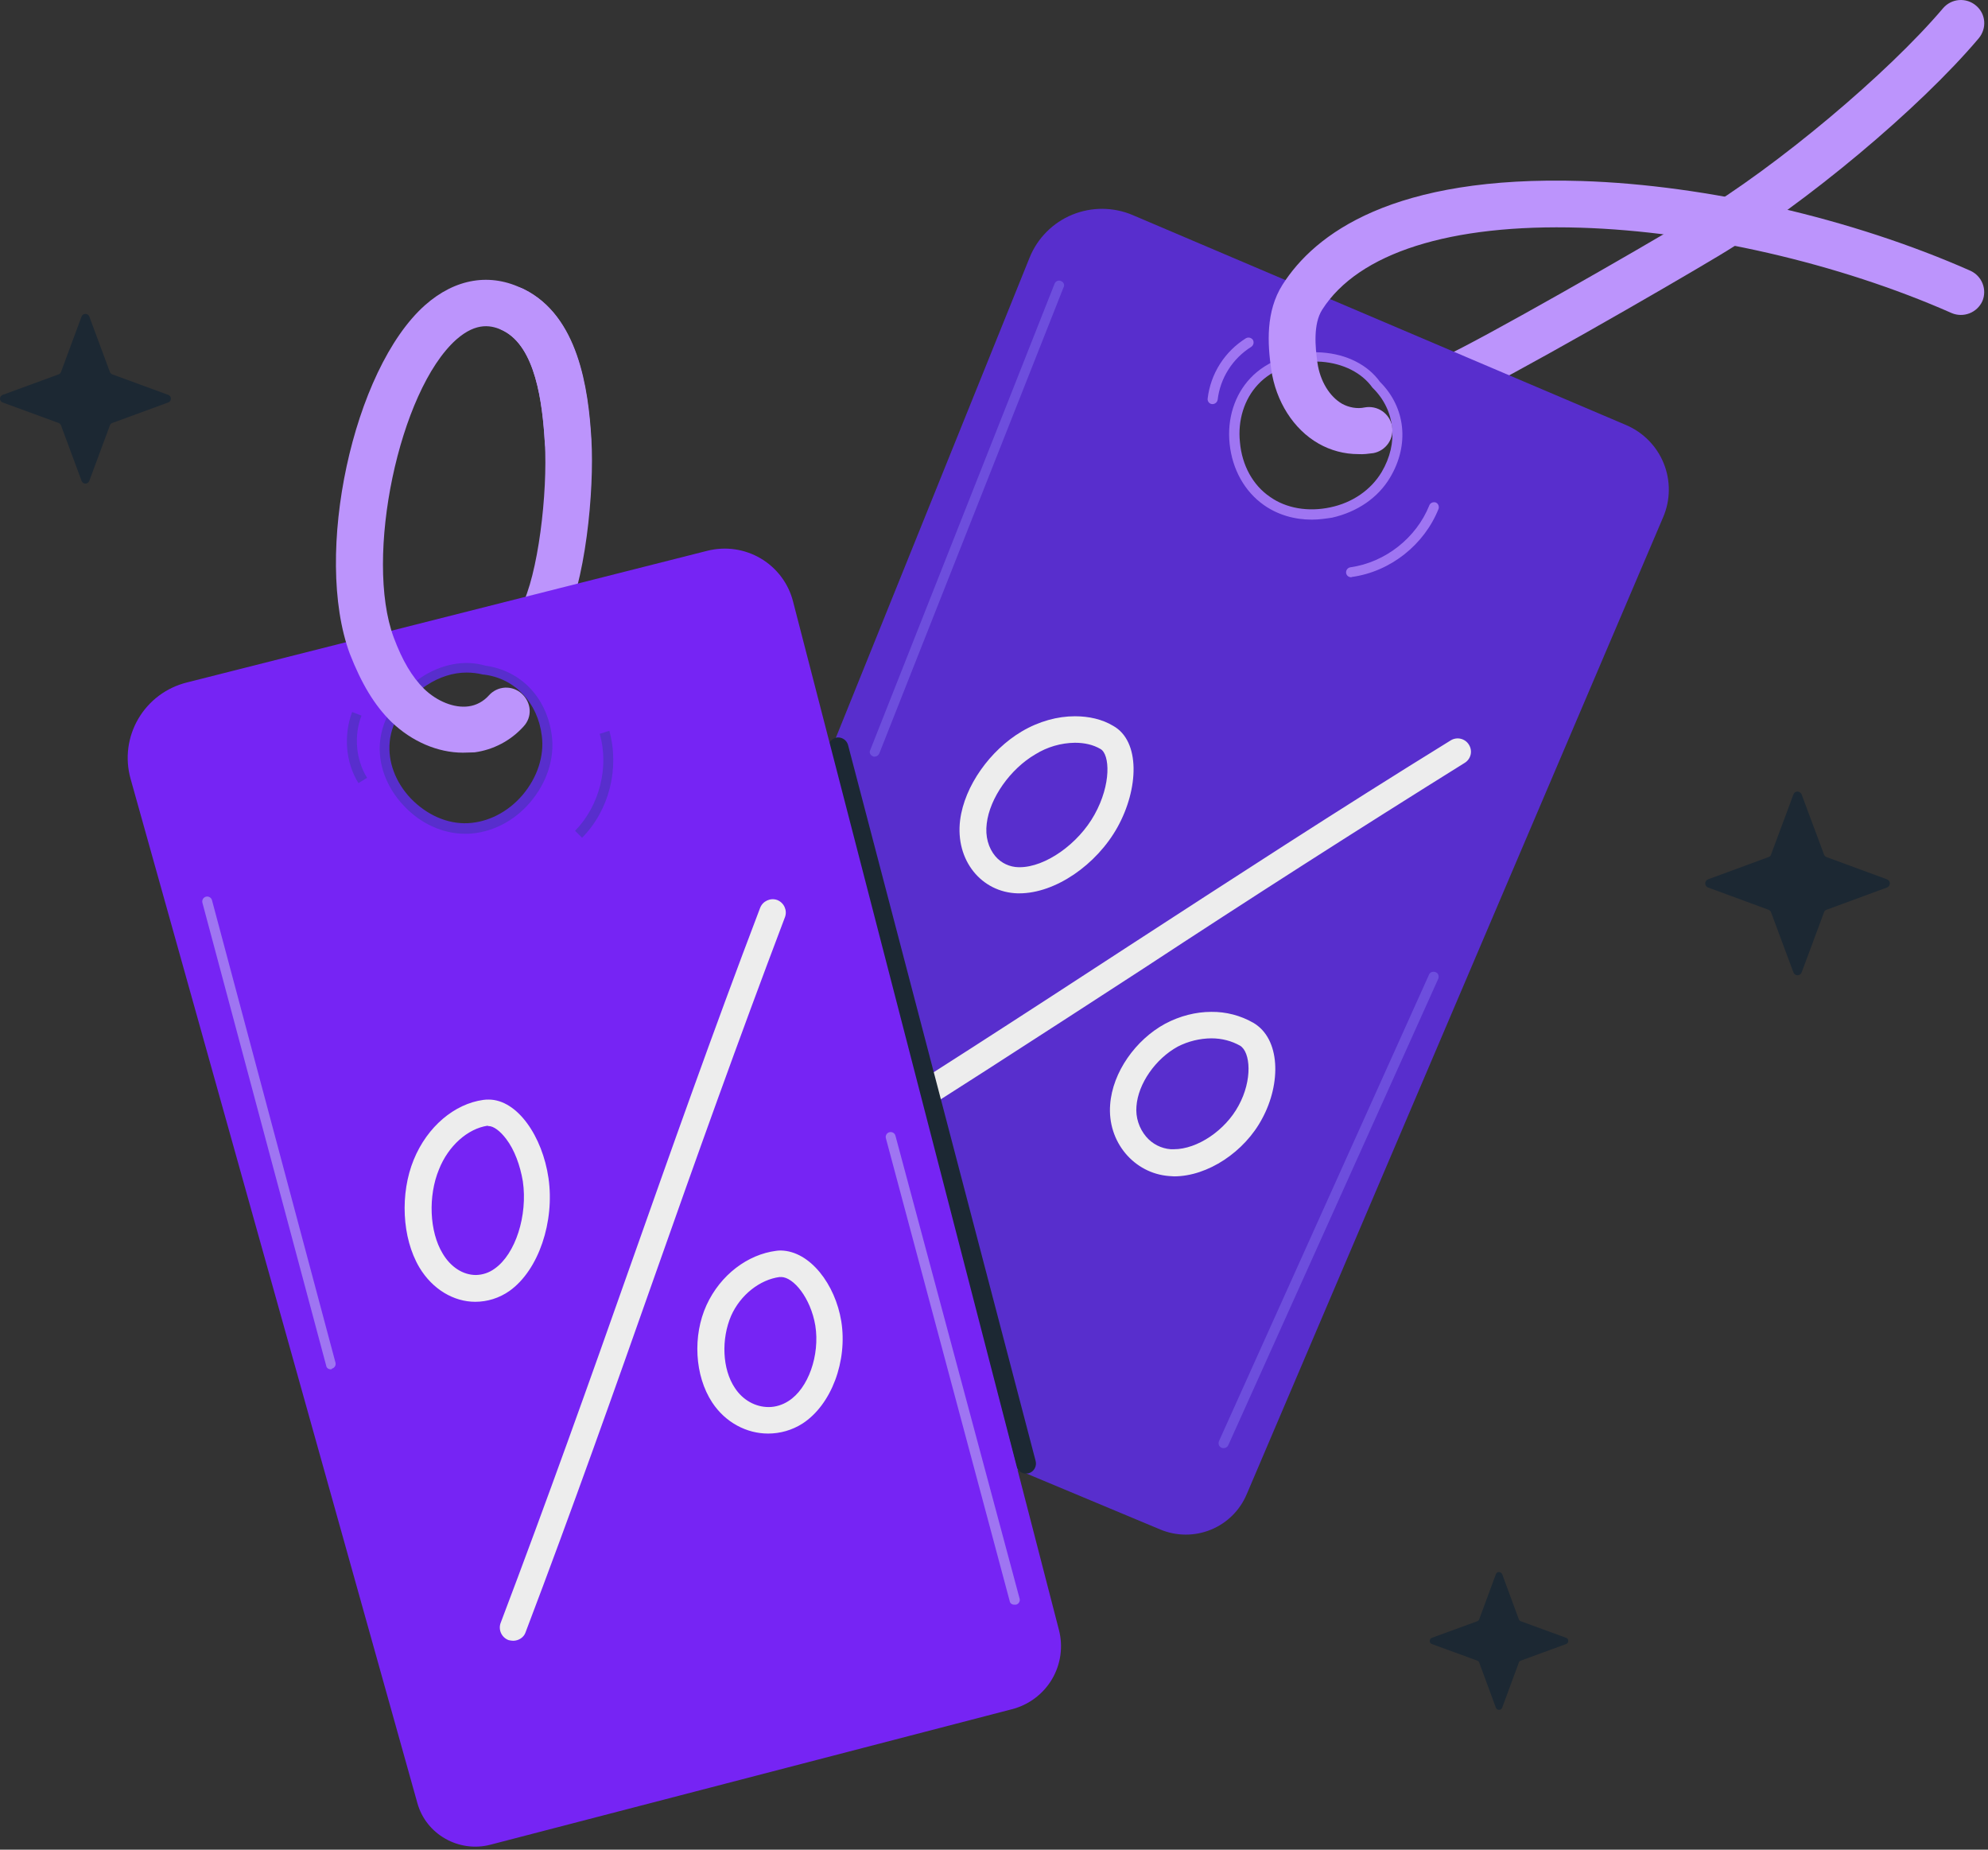<svg width="86" height="80" viewBox="0 0 86 80" fill="none" xmlns="http://www.w3.org/2000/svg">
<rect x="0" y="0" width="86" height="80" fill="#333333" stroke="none"/>
<path d="M62.867 17.35C62.672 17.351 62.482 17.296 62.318 17.191C62.155 17.087 62.025 16.938 61.945 16.762C61.889 16.642 61.858 16.512 61.854 16.379C61.849 16.247 61.871 16.115 61.917 15.991C61.964 15.868 62.036 15.754 62.127 15.658C62.218 15.562 62.328 15.484 62.449 15.431C64.105 14.673 70.698 10.907 73.36 9.304C76.859 7.213 81.652 3.191 84.056 0.356C84.142 0.255 84.247 0.171 84.365 0.111C84.483 0.05 84.612 0.014 84.745 0.003C84.877 -0.007 85.01 0.008 85.137 0.049C85.263 0.09 85.38 0.155 85.481 0.241C85.912 0.6 85.956 1.229 85.597 1.659C83.034 4.694 78.11 8.803 74.397 11.036C71.993 12.482 65.141 16.419 63.284 17.264C63.152 17.321 63.01 17.35 62.867 17.35Z" fill="#BC94FC"/>
<path d="M53.928 64.637L71.951 22.361C72.266 21.62 72.273 20.785 71.971 20.039C71.669 19.293 71.082 18.697 70.338 18.381L49.004 9.304C48.591 9.128 48.146 9.036 47.696 9.032C47.247 9.029 46.801 9.116 46.385 9.286C45.969 9.457 45.592 9.709 45.276 10.027C44.959 10.344 44.71 10.722 44.542 11.137L27.311 53.829C27.056 54.459 27.061 55.165 27.325 55.792C27.589 56.419 28.091 56.917 28.722 57.179L50.2 66.155C50.896 66.444 51.68 66.447 52.379 66.162C53.078 65.878 53.634 65.329 53.927 64.637H53.928ZM54.806 21.674C53.193 20.543 52.891 17.937 54.244 16.505C55.597 15.074 58.39 15.059 59.542 16.649C60.607 17.694 60.736 19.211 59.959 20.528C58.951 22.232 56.418 22.804 54.806 21.674Z" fill="#582ECD"/>
<path d="M56.749 22.475C55.986 22.475 55.266 22.261 54.676 21.845C53.841 21.258 53.308 20.299 53.193 19.197C53.078 18.108 53.41 17.078 54.086 16.361C54.806 15.588 56.001 15.159 57.181 15.245C58.246 15.316 59.167 15.774 59.7 16.519C60.808 17.622 60.981 19.24 60.132 20.657C59.614 21.531 58.707 22.145 57.627 22.389C57.339 22.432 57.051 22.475 56.749 22.475ZM54.936 21.487C55.641 21.989 56.591 22.145 57.541 21.945C58.505 21.746 59.311 21.187 59.772 20.413C60.506 19.168 60.363 17.751 59.398 16.792L59.369 16.763C58.909 16.118 58.102 15.718 57.166 15.646C56.101 15.575 55.05 15.947 54.417 16.633C53.826 17.264 53.539 18.18 53.639 19.125C53.727 20.127 54.201 20.986 54.936 21.487ZM58.448 24.966C58.395 24.966 58.344 24.948 58.304 24.913C58.264 24.879 58.239 24.832 58.232 24.78C58.225 24.723 58.241 24.666 58.276 24.62C58.311 24.575 58.362 24.544 58.419 24.536C59.93 24.322 61.269 23.262 61.831 21.859C61.873 21.745 62.004 21.701 62.104 21.73C62.219 21.773 62.263 21.902 62.234 22.002C61.614 23.563 60.147 24.723 58.49 24.953C58.462 24.966 58.448 24.966 58.448 24.966ZM52.459 17.478H52.43C52.402 17.475 52.374 17.466 52.349 17.452C52.324 17.438 52.302 17.419 52.285 17.396C52.267 17.373 52.255 17.347 52.248 17.319C52.24 17.291 52.239 17.263 52.243 17.234C52.306 16.705 52.487 16.196 52.773 15.745C53.06 15.294 53.444 14.913 53.898 14.63C53.949 14.602 54.007 14.594 54.063 14.607C54.119 14.62 54.168 14.654 54.201 14.701C54.228 14.751 54.236 14.809 54.223 14.865C54.21 14.92 54.176 14.969 54.129 15.001C53.73 15.251 53.393 15.586 53.141 15.983C52.889 16.379 52.73 16.826 52.675 17.292C52.665 17.343 52.639 17.389 52.6 17.422C52.561 17.456 52.511 17.476 52.459 17.478Z" fill="#9F75F2"/>
<path d="M58.764 19.641C58.158 19.642 57.562 19.484 57.037 19.183C55.957 18.567 55.194 17.363 54.992 15.976C54.834 14.873 54.747 13.47 55.483 12.311C56.878 10.12 60.247 7.572 68.424 7.829C73.835 8.001 80.126 9.448 85.237 11.709C85.479 11.819 85.668 12.017 85.765 12.263C85.862 12.509 85.859 12.783 85.756 13.026C85.646 13.267 85.446 13.456 85.198 13.552C84.951 13.648 84.675 13.645 84.431 13.542C79.536 11.38 73.533 10.006 68.366 9.848C62.737 9.676 58.764 10.936 57.195 13.398C56.806 14.014 56.893 15.002 56.994 15.704C57.108 16.477 57.512 17.149 58.058 17.464C58.346 17.622 58.706 17.694 59.038 17.622C59.301 17.573 59.573 17.63 59.794 17.78C60.015 17.931 60.168 18.162 60.218 18.424C60.267 18.686 60.209 18.956 60.058 19.176C59.907 19.396 59.675 19.548 59.411 19.598C59.196 19.626 58.98 19.655 58.764 19.641Z" fill="#BC94FC"/>
<path d="M35.243 50.865C35.145 50.863 35.05 50.837 34.964 50.789C34.879 50.742 34.806 50.675 34.753 50.593C34.713 50.529 34.685 50.458 34.673 50.384C34.66 50.309 34.663 50.233 34.68 50.16C34.698 50.087 34.73 50.017 34.775 49.956C34.819 49.896 34.876 49.844 34.941 49.805C39.821 46.785 44.413 43.793 48.833 40.914C53.267 38.037 57.858 35.045 62.753 32.025C62.817 31.984 62.888 31.957 62.963 31.945C63.038 31.932 63.114 31.934 63.188 31.952C63.262 31.969 63.331 32.001 63.393 32.045C63.454 32.089 63.506 32.145 63.545 32.21C63.585 32.274 63.613 32.345 63.625 32.419C63.638 32.494 63.635 32.57 63.618 32.643C63.6 32.716 63.568 32.786 63.524 32.846C63.479 32.907 63.422 32.959 63.357 32.998C58.692 35.907 54.061 38.871 49.465 41.889C45.032 44.766 40.44 47.758 35.545 50.779C35.455 50.835 35.351 50.865 35.244 50.865H35.243ZM52.402 44.909C52.863 44.909 53.28 45.023 53.64 45.224C54.101 45.496 54.187 46.713 53.583 47.815C53.007 48.889 51.799 49.706 50.776 49.706H50.647C50.441 49.69 50.242 49.634 50.059 49.541C49.876 49.447 49.714 49.319 49.581 49.162C49.428 48.98 49.312 48.771 49.24 48.544C49.168 48.318 49.142 48.08 49.163 47.844C49.236 46.87 49.984 45.797 50.948 45.267C51.398 45.036 51.896 44.914 52.402 44.909ZM52.402 43.764C51.741 43.764 51.049 43.935 50.401 44.279C49.135 44.967 48.127 46.369 48.025 47.773C47.897 49.391 49.063 50.751 50.574 50.865C50.647 50.865 50.719 50.879 50.79 50.879C52.244 50.879 53.842 49.82 54.605 48.373C55.425 46.856 55.397 44.923 54.216 44.236C53.664 43.92 53.038 43.757 52.402 43.764ZM46.501 32.125C46.918 32.125 47.292 32.21 47.609 32.396C48.011 32.626 48.083 33.914 47.349 35.232C46.645 36.505 45.219 37.508 44.11 37.508H44.068C43.876 37.505 43.686 37.462 43.512 37.38C43.338 37.299 43.184 37.181 43.06 37.035C42.758 36.677 42.614 36.176 42.686 35.618C42.815 34.515 43.708 33.255 44.787 32.626C45.302 32.306 45.894 32.133 46.501 32.125ZM46.501 30.979C45.752 30.979 44.946 31.194 44.197 31.638C42.844 32.44 41.721 33.986 41.534 35.475C41.319 37.207 42.455 38.596 44.024 38.638H44.096C45.651 38.638 47.436 37.407 48.343 35.775C49.264 34.115 49.336 32.053 48.156 31.394C47.681 31.108 47.105 30.979 46.501 30.979Z" fill="#EDEDED"/>
<path d="M37.833 32.726C37.804 32.726 37.776 32.726 37.762 32.711C37.647 32.668 37.589 32.539 37.647 32.44L45.622 12.267C45.632 12.242 45.647 12.218 45.666 12.199C45.685 12.179 45.709 12.163 45.734 12.153C45.76 12.142 45.787 12.136 45.815 12.136C45.842 12.137 45.87 12.142 45.895 12.153C46.01 12.196 46.068 12.325 46.01 12.425L38.034 32.597C38.016 32.635 37.987 32.667 37.952 32.69C37.916 32.713 37.875 32.725 37.833 32.726ZM52.934 62.633C52.905 62.633 52.876 62.633 52.847 62.618C52.732 62.575 52.689 62.447 52.732 62.332L61.816 42.16C61.858 42.046 61.989 42.003 62.104 42.046C62.219 42.089 62.262 42.218 62.219 42.332L53.136 62.504C53.119 62.543 53.091 62.576 53.055 62.598C53.019 62.621 52.978 62.633 52.935 62.633H52.934Z" fill="#6D4EDD"/>
<path d="M3.862 13.685L4.754 16.09C4.763 16.113 4.776 16.133 4.793 16.15C4.811 16.168 4.831 16.181 4.854 16.19L7.273 17.077C7.308 17.089 7.339 17.111 7.36 17.14C7.382 17.17 7.393 17.206 7.393 17.242C7.393 17.279 7.382 17.315 7.36 17.344C7.339 17.374 7.308 17.396 7.273 17.408L4.855 18.295C4.832 18.304 4.812 18.317 4.794 18.334C4.777 18.352 4.764 18.372 4.755 18.395L3.862 20.8C3.85 20.834 3.827 20.864 3.798 20.885C3.768 20.906 3.732 20.917 3.696 20.917C3.659 20.917 3.624 20.906 3.594 20.885C3.564 20.864 3.542 20.834 3.53 20.8L2.638 18.395C2.629 18.372 2.616 18.352 2.598 18.334C2.581 18.317 2.56 18.304 2.538 18.295L0.118 17.408C0.084 17.396 0.054 17.374 0.033 17.344C0.011 17.315 0 17.279 0 17.243C0 17.207 0.011 17.171 0.033 17.142C0.054 17.112 0.084 17.09 0.118 17.078L2.538 16.191C2.56 16.182 2.581 16.169 2.598 16.151C2.616 16.134 2.629 16.114 2.638 16.091L3.53 13.685C3.588 13.541 3.804 13.541 3.862 13.685ZM78.905 36.956C78.919 37.013 78.963 37.042 79.019 37.071L81.625 38.03C81.662 38.043 81.695 38.067 81.718 38.099C81.741 38.131 81.754 38.169 81.754 38.209C81.754 38.248 81.741 38.287 81.718 38.319C81.695 38.351 81.662 38.375 81.625 38.387L79.019 39.347C78.992 39.354 78.966 39.368 78.946 39.388C78.926 39.408 78.911 39.434 78.905 39.461L77.94 42.053C77.927 42.09 77.903 42.122 77.871 42.145C77.838 42.168 77.8 42.181 77.76 42.181C77.721 42.181 77.682 42.168 77.65 42.145C77.618 42.122 77.593 42.09 77.581 42.053L76.616 39.461C76.601 39.404 76.558 39.376 76.501 39.347L73.895 38.387C73.858 38.375 73.825 38.351 73.802 38.319C73.779 38.287 73.767 38.248 73.767 38.209C73.767 38.169 73.779 38.131 73.802 38.099C73.825 38.067 73.858 38.043 73.895 38.03L76.501 37.071C76.529 37.064 76.554 37.05 76.575 37.03C76.595 37.01 76.609 36.984 76.616 36.956L77.581 34.365C77.638 34.193 77.868 34.193 77.94 34.365L78.905 36.956ZM64.984 68.087L65.703 70.034C65.709 70.055 65.72 70.073 65.735 70.088C65.751 70.103 65.769 70.114 65.79 70.121L67.747 70.836C67.877 70.879 67.877 71.064 67.747 71.108L65.79 71.823C65.769 71.829 65.751 71.841 65.735 71.856C65.72 71.871 65.709 71.889 65.703 71.91L64.984 73.857C64.94 73.985 64.754 73.985 64.71 73.857L63.991 71.91C63.985 71.889 63.974 71.871 63.958 71.856C63.943 71.841 63.924 71.829 63.904 71.823L61.946 71.108C61.817 71.064 61.817 70.879 61.946 70.836L63.904 70.121C63.924 70.114 63.943 70.103 63.958 70.088C63.974 70.073 63.985 70.055 63.991 70.034L64.71 68.087C64.754 67.959 64.925 67.959 64.984 68.087ZM44.385 63.736C44.29 63.734 44.199 63.703 44.124 63.646C44.049 63.589 43.993 63.51 43.966 63.42L35.847 32.438C35.819 32.328 35.835 32.212 35.892 32.113C35.948 32.015 36.04 31.942 36.15 31.909C36.26 31.881 36.378 31.897 36.477 31.953C36.577 32.009 36.65 32.101 36.683 32.21L44.802 63.192C44.83 63.302 44.814 63.418 44.758 63.517C44.701 63.616 44.609 63.689 44.499 63.721C44.456 63.721 44.412 63.736 44.385 63.736Z" fill="#1C2833"/>
<path d="M23.396 27.745C23.236 27.742 23.078 27.703 22.936 27.629C22.445 27.372 22.244 26.771 22.532 26.284C23.28 24.882 23.699 21.316 23.569 19.14C23.469 17.408 23.165 15.002 21.769 14.301C21.649 14.244 21.542 14.163 21.455 14.064C21.367 13.964 21.3 13.848 21.259 13.723C21.217 13.597 21.201 13.464 21.212 13.333C21.223 13.201 21.261 13.073 21.323 12.956C21.381 12.837 21.463 12.731 21.563 12.644C21.663 12.558 21.779 12.492 21.905 12.45C22.031 12.409 22.164 12.393 22.297 12.404C22.429 12.414 22.558 12.451 22.676 12.512C25.008 13.671 25.454 16.778 25.584 19.011C25.713 21.202 25.338 25.268 24.303 27.2C24.218 27.366 24.088 27.505 23.928 27.601C23.768 27.697 23.584 27.747 23.396 27.744V27.745Z" fill="#BC94FC"/>
<path d="M45.808 70.492L34.306 26.011C34.107 25.233 33.605 24.566 32.912 24.155C32.218 23.744 31.389 23.624 30.606 23.82L8.079 29.519C7.642 29.628 7.232 29.823 6.872 30.092C6.513 30.361 6.211 30.699 5.984 31.086C5.757 31.473 5.611 31.901 5.552 32.344C5.494 32.788 5.526 33.239 5.645 33.671L18.054 77.98C18.428 79.34 19.854 80.142 21.221 79.784L43.763 73.929C44.125 73.838 44.465 73.677 44.764 73.454C45.063 73.232 45.315 72.953 45.505 72.634C45.694 72.314 45.819 71.961 45.871 71.593C45.923 71.226 45.902 70.852 45.808 70.492ZM20.256 35.833C18.285 35.904 16.456 34.014 16.658 32.067C16.859 30.12 19.076 28.417 20.948 28.99C22.43 29.175 23.467 30.292 23.654 31.824C23.884 33.785 22.215 35.762 20.256 35.833Z" fill="#7624F4"/>
<path d="M20.113 36.061C19.148 36.061 18.183 35.617 17.464 34.844C16.717 34.057 16.342 33.041 16.442 32.067C16.543 31.022 17.234 29.948 18.212 29.305C19.091 28.717 20.113 28.531 20.991 28.789C22.546 29.003 23.654 30.178 23.87 31.809C24 32.811 23.654 33.857 22.935 34.701C22.229 35.532 21.251 36.018 20.257 36.061H20.113ZM20.184 29.089C19.609 29.089 19.004 29.276 18.443 29.647C17.565 30.235 16.946 31.165 16.859 32.081C16.773 32.941 17.105 33.828 17.766 34.529C18.458 35.245 19.35 35.646 20.242 35.603C21.106 35.56 21.97 35.13 22.604 34.386C23.237 33.642 23.554 32.697 23.438 31.824C23.265 30.393 22.272 29.332 20.919 29.175H20.89C20.66 29.117 20.422 29.089 20.184 29.089ZM25.18 36.233L24.878 35.932C25.929 34.859 26.361 33.184 25.943 31.738L26.36 31.609C26.806 33.227 26.36 35.045 25.18 36.233ZM15.506 33.871C14.945 32.968 14.86 31.795 15.233 30.793L15.636 30.951C15.305 31.824 15.39 32.854 15.881 33.642L15.506 33.871Z" fill="#582ECD"/>
<path d="M20.027 32.554C18.933 32.554 17.81 32.068 16.932 31.223C16.198 30.508 15.636 29.563 15.132 28.274C13.548 23.993 15.262 15.976 18.386 13.199C19.696 12.04 21.222 11.781 22.661 12.511C24.993 13.671 25.439 16.778 25.569 19.011C25.577 19.142 25.56 19.273 25.517 19.397C25.475 19.521 25.409 19.636 25.322 19.734C25.235 19.832 25.129 19.913 25.011 19.971C24.893 20.028 24.764 20.062 24.633 20.071C24.501 20.079 24.37 20.062 24.245 20.02C24.12 19.978 24.005 19.912 23.906 19.825C23.807 19.739 23.726 19.634 23.668 19.516C23.61 19.398 23.576 19.271 23.568 19.14C23.467 17.408 23.165 15.002 21.768 14.301C21.293 14.072 20.631 13.901 19.738 14.687C17.262 16.893 15.751 24.123 17.033 27.573C17.407 28.574 17.825 29.276 18.343 29.791C18.904 30.335 19.653 30.637 20.272 30.55C20.603 30.508 20.919 30.336 21.149 30.077C21.237 29.978 21.344 29.897 21.464 29.839C21.584 29.781 21.714 29.748 21.847 29.741C21.98 29.735 22.113 29.755 22.238 29.8C22.363 29.846 22.478 29.916 22.575 30.006C22.992 30.392 23.036 31.008 22.646 31.424C22.096 32.033 21.346 32.429 20.53 32.54C20.358 32.54 20.199 32.554 20.027 32.554Z" fill="#BC94FC"/>
<path d="M22.2 70.965C22.128 70.965 22.07 70.95 21.999 70.936C21.858 70.882 21.742 70.777 21.678 70.64C21.613 70.504 21.604 70.348 21.653 70.206C23.683 64.851 25.511 59.727 27.267 54.745C29.024 49.776 30.837 44.637 32.882 39.268C32.997 38.969 33.328 38.824 33.616 38.924C33.917 39.04 34.062 39.368 33.962 39.655C31.932 45.009 30.102 50.135 28.347 55.116C26.591 60.098 24.777 65.224 22.733 70.606C22.66 70.822 22.431 70.965 22.2 70.965ZM33.789 55.232C34.321 55.232 35.069 56.132 35.271 57.336C35.472 58.609 34.969 60.056 34.105 60.599C33.86 60.757 33.559 60.857 33.255 60.857C32.68 60.857 32.133 60.557 31.788 60.027C31.241 59.211 31.197 57.908 31.629 56.906C32.032 56.004 32.867 55.346 33.731 55.231C33.745 55.245 33.76 55.231 33.789 55.231M33.789 54.086C33.716 54.086 33.644 54.086 33.572 54.1C32.349 54.258 31.169 55.131 30.564 56.447C29.96 57.765 30.046 59.498 30.809 60.657C31.384 61.53 32.305 62.003 33.227 62.003C33.745 62.003 34.264 61.858 34.71 61.574C35.976 60.757 36.667 58.853 36.394 57.15C36.134 55.546 35.041 54.115 33.789 54.086ZM21.136 48.703C21.351 48.703 21.639 48.918 21.898 49.262C22.258 49.733 22.502 50.406 22.618 51.093C22.833 52.568 22.301 54.243 21.395 54.873C21.161 55.045 20.879 55.14 20.588 55.145C20.027 55.145 19.494 54.801 19.149 54.215C18.573 53.269 18.515 51.723 18.99 50.578C19.393 49.562 20.228 48.817 21.092 48.688C21.106 48.703 21.12 48.703 21.135 48.703M21.135 47.558C21.063 47.558 20.991 47.558 20.905 47.572C19.667 47.743 18.487 48.717 17.896 50.163C17.305 51.609 17.378 53.528 18.141 54.816C18.716 55.775 19.638 56.304 20.559 56.304C21.078 56.304 21.596 56.147 22.043 55.832C23.308 54.93 24 52.826 23.727 50.951C23.467 49.161 22.388 47.557 21.135 47.557V47.558Z" fill="#EDEDED"/>
<path d="M14.312 59.225C14.211 59.225 14.124 59.167 14.111 59.068L8.755 39.04C8.742 38.985 8.751 38.927 8.781 38.878C8.81 38.83 8.858 38.795 8.913 38.782C8.969 38.769 9.027 38.778 9.076 38.808C9.124 38.837 9.159 38.885 9.172 38.94L14.514 58.939C14.52 58.966 14.521 58.995 14.517 59.022C14.513 59.05 14.503 59.076 14.488 59.1C14.473 59.124 14.454 59.145 14.431 59.161C14.409 59.178 14.383 59.19 14.355 59.196C14.355 59.225 14.326 59.225 14.311 59.225H14.312ZM43.878 69.404C43.778 69.404 43.692 69.347 43.678 69.246L38.324 49.233C38.316 49.205 38.314 49.176 38.317 49.148C38.321 49.119 38.33 49.092 38.345 49.067C38.359 49.042 38.379 49.021 38.402 49.004C38.425 48.987 38.452 48.974 38.48 48.968C38.508 48.961 38.537 48.96 38.565 48.965C38.594 48.969 38.621 48.98 38.645 48.995C38.669 49.011 38.69 49.031 38.707 49.054C38.723 49.078 38.734 49.105 38.74 49.133L44.109 69.147C44.116 69.174 44.117 69.202 44.113 69.23C44.108 69.257 44.099 69.284 44.084 69.308C44.069 69.332 44.05 69.353 44.027 69.369C44.004 69.385 43.978 69.397 43.951 69.404H43.88H43.878Z" fill="#9F75F2"/>
</svg>
